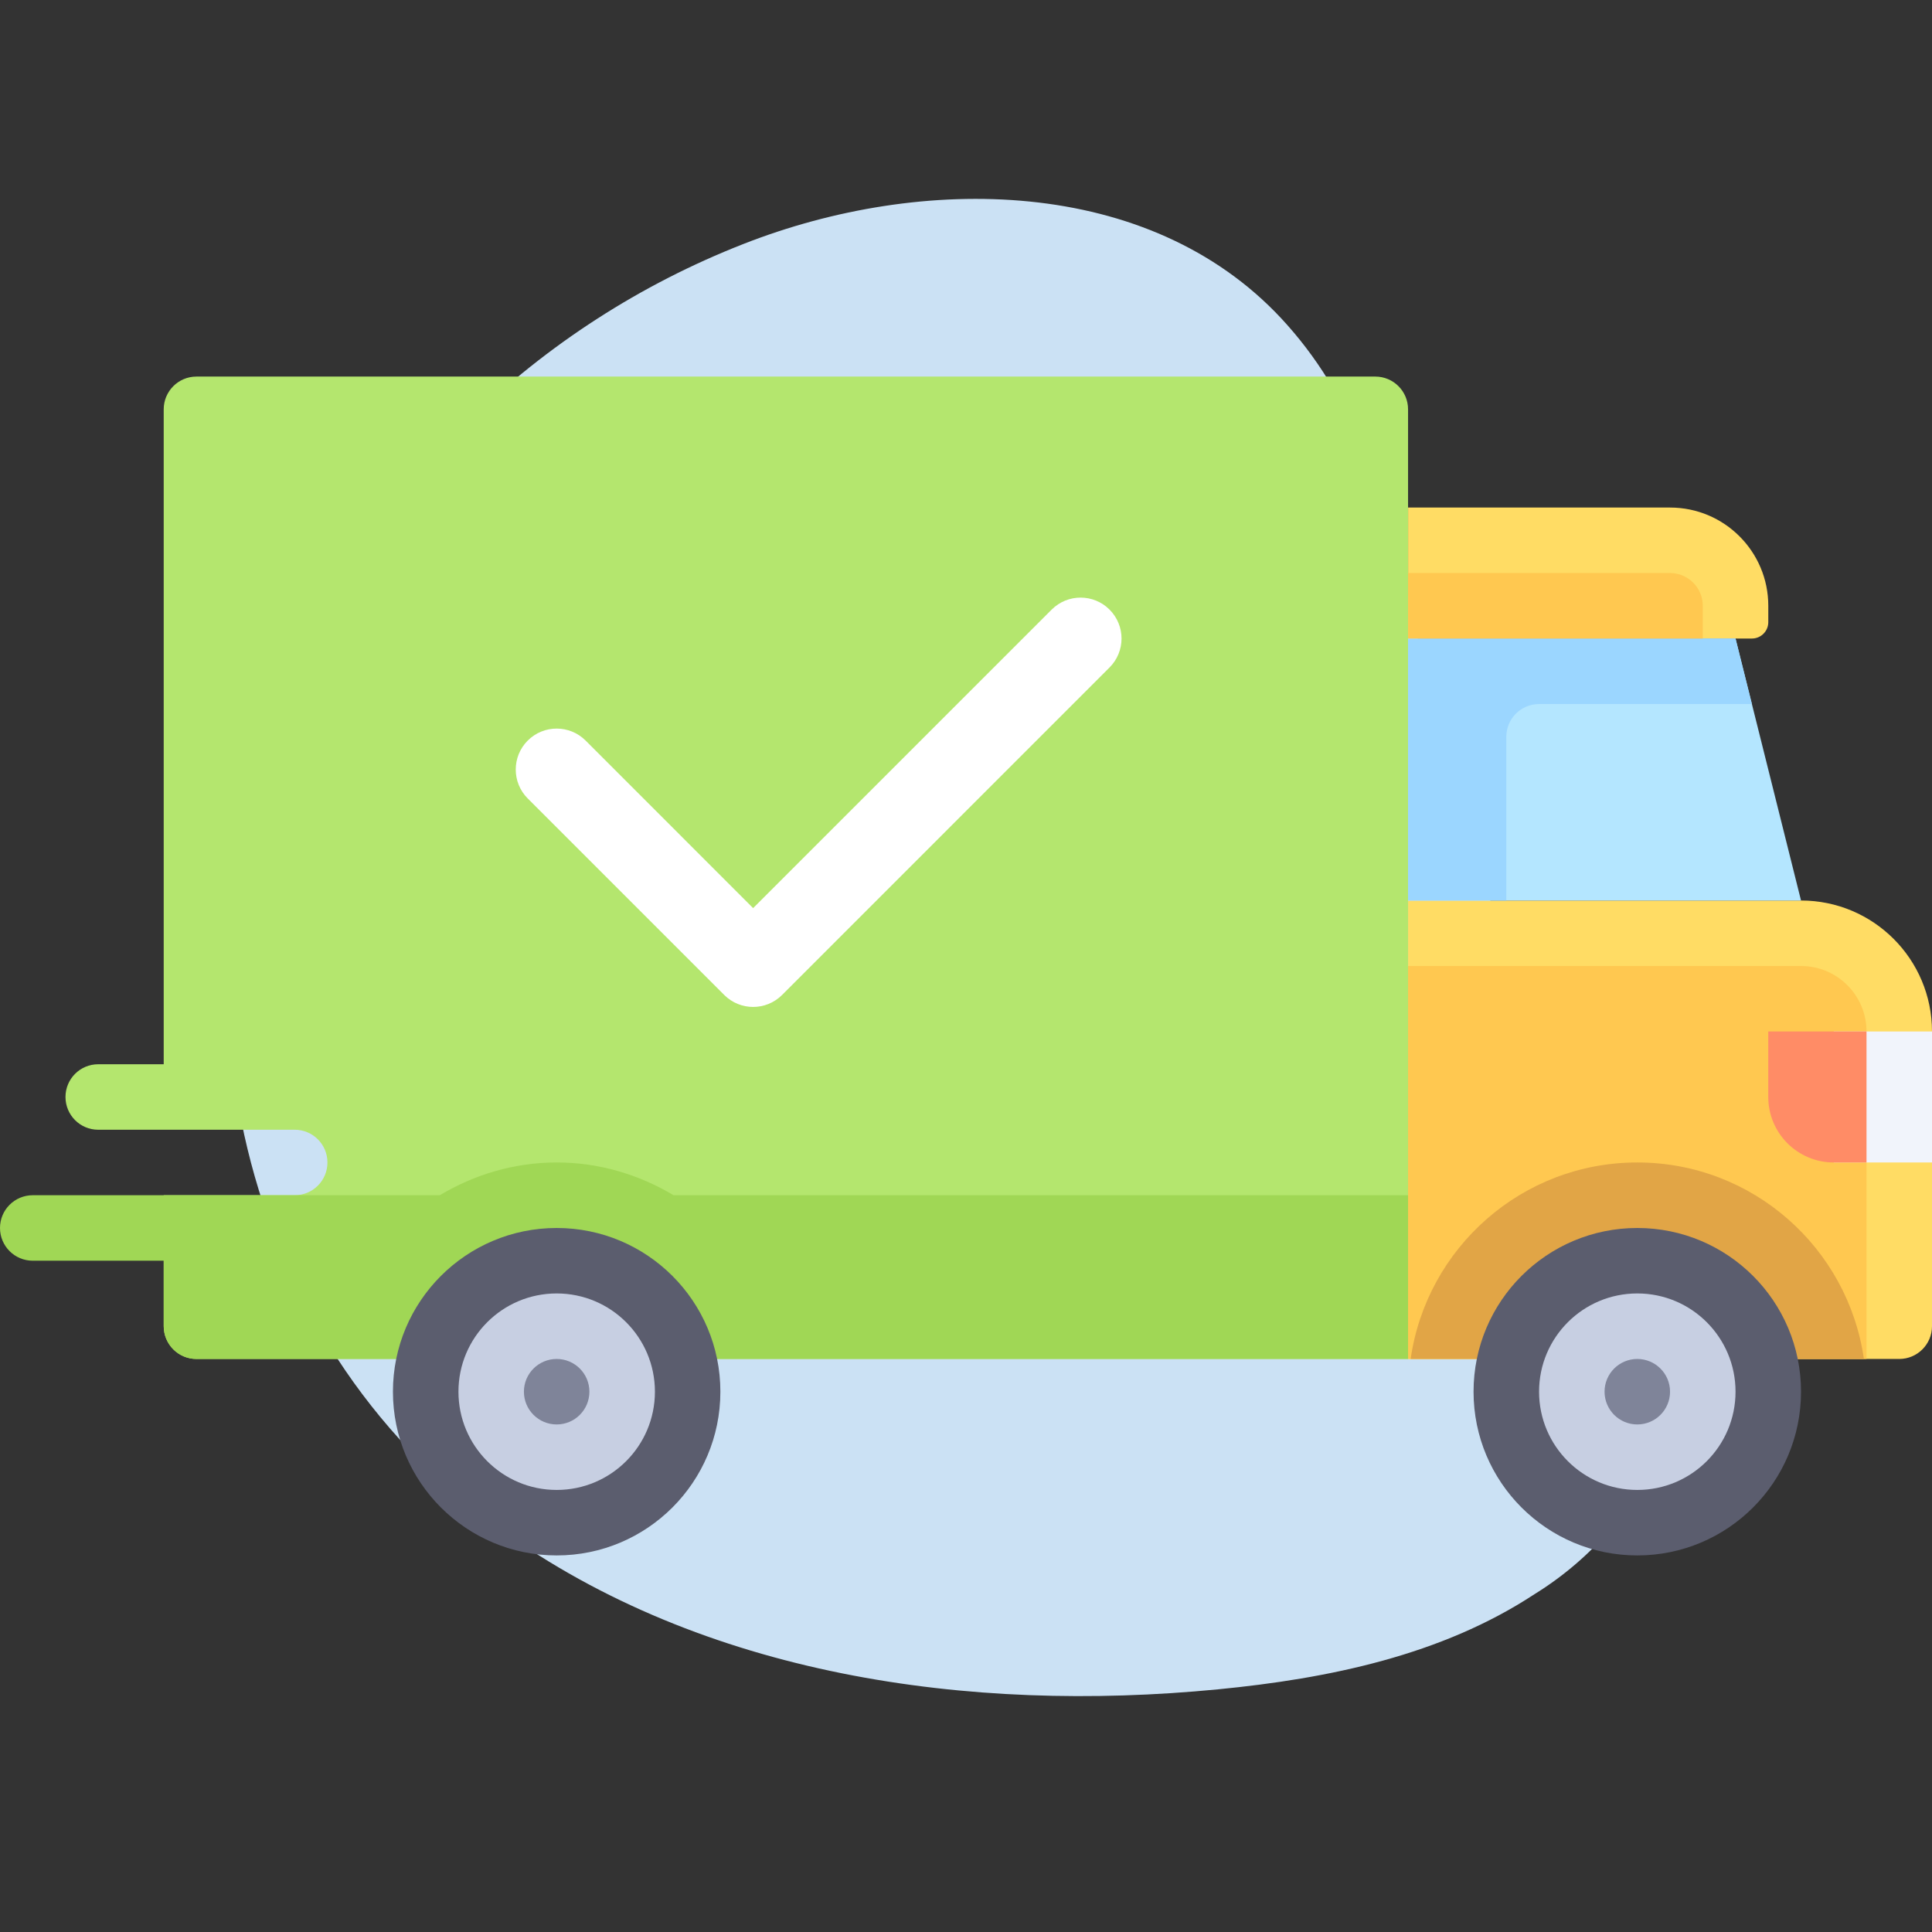 <svg xmlns="http://www.w3.org/2000/svg" width="68" height="68" viewBox="0 0 68 68" fill="none"><rect x="0" y="0" width="68" height="68" fill="#333333" stroke="none"/><path fill-rule="evenodd" clip-rule="evenodd" d="M46.739 13.362C49.729 18.162 49.909 24.42 51.639 29.72C53.299 34.79 57.869 38.39 59.149 43.61C59.719 45.969 59.529 48.449 58.606 50.694C57.683 52.939 56.074 54.834 54.009 56.11C50.739 58.26 46.769 59.08 42.859 59.46C34.089 60.31 24.759 58.98 17.599 53.82C8.269 47.08 5.759 34.68 9.989 24.34C11.497 20.769 13.705 17.536 16.482 14.831C19.259 12.126 22.549 10.004 26.159 8.59C32.459 6.116 40.429 6.2 45.099 11.209C45.714 11.871 46.264 12.592 46.739 13.362Z" fill="#CBE1F4"></path><path d="M63.39 31.695H49.56V47.831H66.848C67.484 47.831 68 47.314 68 46.678V36.305C68 33.759 65.936 31.695 63.39 31.695Z" fill="#FFDC64"></path><path d="M49.56 34H63.39C64.663 34 65.695 35.032 65.695 36.305V47.831H49.56V34Z" fill="#FFC850"></path><path d="M65.603 47.831C65.042 43.922 61.69 40.915 57.627 40.915C53.563 40.915 50.211 43.922 49.65 47.831H65.603Z" fill="#E1A546"></path><path d="M58.78 17.864H49.56V22.474H61.661C61.98 22.474 62.238 22.216 62.238 21.898V21.322C62.238 19.412 60.69 17.864 58.78 17.864Z" fill="#FFDC64"></path><path d="M48.406 13.254H6.915C6.278 13.254 5.762 13.771 5.762 14.407V37.458H3.457C2.82 37.458 2.305 37.974 2.305 38.61C2.305 39.247 2.82 39.763 3.457 39.763H10.373C11.01 39.763 11.525 40.279 11.525 40.915C11.525 41.552 11.01 42.068 10.373 42.068H5.762V46.678C5.762 47.315 6.278 47.831 6.915 47.831H49.559V14.407C49.559 13.77 49.043 13.254 48.406 13.254Z" fill="#B4E66E"></path><path d="M23.707 42.068C22.5 41.347 21.102 40.915 19.593 40.915C18.085 40.915 16.686 41.347 15.479 42.068H1.153C0.515 42.068 0 42.584 0 43.22C0 43.857 0.515 44.373 1.153 44.373H5.763V46.678C5.763 47.315 6.279 47.831 6.915 47.831H49.559V42.068H23.707Z" fill="#A0D755"></path><path d="M57.627 54.746C60.81 54.746 63.39 52.166 63.39 48.983C63.39 45.8 60.81 43.221 57.627 43.221C54.444 43.221 51.864 45.8 51.864 48.983C51.864 52.166 54.444 54.746 57.627 54.746Z" fill="#5B5D6E"></path><path d="M19.593 54.746C22.776 54.746 25.355 52.166 25.355 48.983C25.355 45.8 22.776 43.221 19.593 43.221C16.41 43.221 13.83 45.8 13.83 48.983C13.83 52.166 16.41 54.746 19.593 54.746Z" fill="#5B5D6E"></path><path d="M63.39 31.695L61.085 22.475H49.56V31.695H63.39Z" fill="#B4E6FF"></path><path d="M19.593 52.441C21.503 52.441 23.051 50.893 23.051 48.983C23.051 47.073 21.503 45.525 19.593 45.525C17.684 45.525 16.136 47.073 16.136 48.983C16.136 50.893 17.684 52.441 19.593 52.441Z" fill="#C7CFE2"></path><path d="M19.593 50.136C20.23 50.136 20.745 49.62 20.745 48.983C20.745 48.347 20.23 47.831 19.593 47.831C18.956 47.831 18.44 48.347 18.44 48.983C18.44 49.62 18.956 50.136 19.593 50.136Z" fill="#7F8499"></path><path d="M57.628 52.441C59.537 52.441 61.085 50.893 61.085 48.983C61.085 47.073 59.537 45.525 57.628 45.525C55.718 45.525 54.17 47.073 54.17 48.983C54.17 50.893 55.718 52.441 57.628 52.441Z" fill="#C7CFE2"></path><path d="M57.627 50.136C58.264 50.136 58.78 49.62 58.78 48.983C58.78 48.347 58.264 47.831 57.627 47.831C56.991 47.831 56.475 48.347 56.475 48.983C56.475 49.62 56.991 50.136 57.627 50.136Z" fill="#7F8499"></path><path d="M54.17 24.78H61.661L61.085 22.475H49.56V31.695H53.017V25.932C53.017 25.296 53.533 24.78 54.17 24.78Z" fill="#9BD6FF"></path><path d="M49.56 20.169H58.78C59.416 20.169 59.932 20.686 59.932 21.322V22.474H49.56V20.169Z" fill="#FFC850"></path><path d="M68 36.305H64.542V40.915H68V36.305Z" fill="#F1F4FB"></path><path d="M62.237 36.305V38.61C62.237 39.883 63.269 40.915 64.542 40.915H65.695V36.305H62.237Z" fill="#FF8C66"></path><path d="M26.508 35.441C26.139 35.441 25.771 35.3 25.49 35.019L18.574 28.103C18.012 27.541 18.012 26.629 18.574 26.066C19.137 25.503 20.049 25.503 20.612 26.066L26.508 31.963L37.015 21.456C37.578 20.893 38.489 20.893 39.052 21.456C39.615 22.019 39.615 22.93 39.052 23.493L27.527 35.019C27.245 35.3 26.877 35.441 26.508 35.441Z" fill="white"></path></svg>